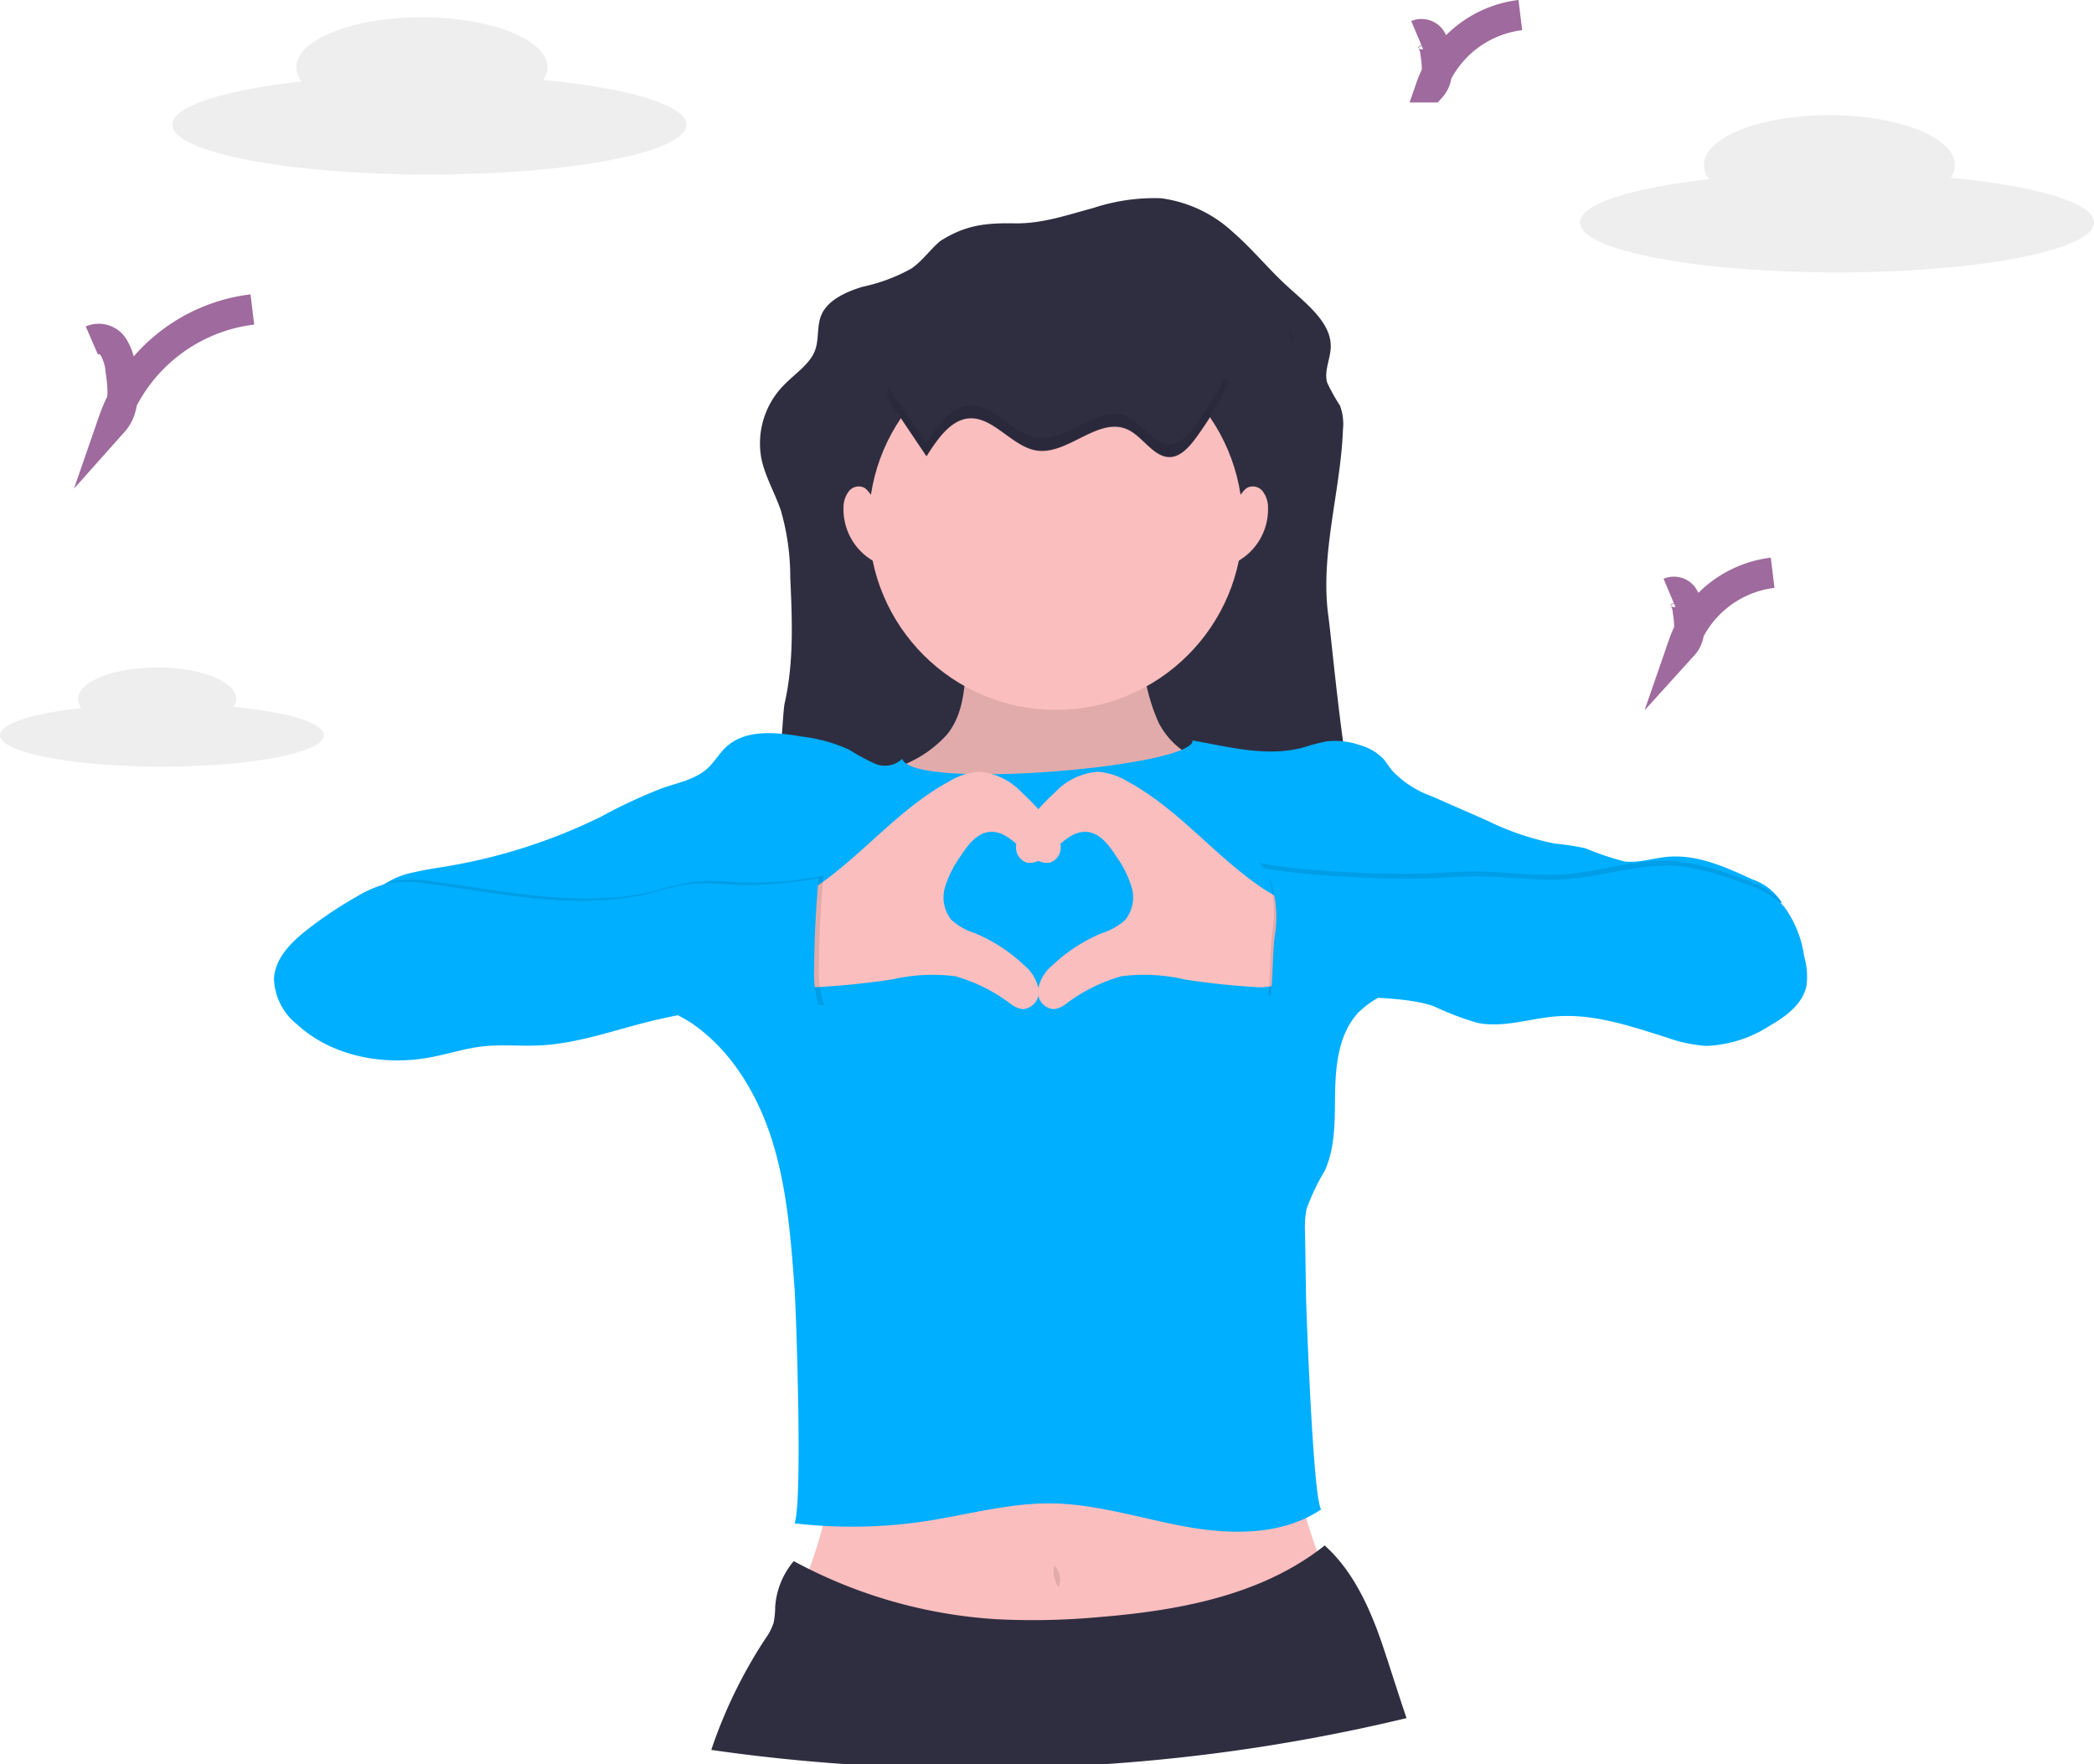 <svg xmlns="http://www.w3.org/2000/svg" width="206.391" height="173.887" viewBox="0 0 206.391 173.887"><defs><style>.a{fill:#eee;}.b{fill:none;stroke:#9f6a9d;stroke-miterlimit:10;stroke-width:3px;}.c{fill:#2f2e41;}.d,.f{opacity:0.1;}.e{fill:#fbbebe;}.g{fill:#00afff;}</style></defs><g transform="translate(0 1.489)"><g transform="translate(2)"><path class="a" d="M379.195,325.2a1.413,1.413,0,0,0,.256-.787c0-1.714-3.49-3.1-7.794-3.1s-7.788,1.4-7.788,3.1a1.491,1.491,0,0,0,.319.894c-4.79.534-8.018,1.538-8.018,2.682,0,1.711,7.153,3.1,15.961,3.1s15.961-1.386,15.961-3.1C388.089,326.758,384.464,325.7,379.195,325.2Z" transform="translate(-358.17 -257.016)"/><path class="a" d="M762.261,108.863a2.269,2.269,0,0,0,.408-1.255c0-2.715-5.538-4.918-12.369-4.918s-12.369,2.2-12.369,4.918a2.327,2.327,0,0,0,.51,1.4c-7.606.849-12.73,2.441-12.73,4.265,0,2.715,11.326,4.918,25.335,4.918s25.335-2.2,25.335-4.918C776.379,111.337,770.624,109.664,762.261,108.863Z" transform="translate(-571.988 -92.832)"/><path class="a" d="M429.26,108.863a2.268,2.268,0,0,0,.408-1.255c0-2.715-5.538-4.918-12.369-4.918s-12.369,2.2-12.369,4.918a2.328,2.328,0,0,0,.51,1.4c-7.606.849-12.73,2.441-12.73,4.265,0,2.715,11.341,4.918,25.335,4.918s25.335-2.2,25.335-4.918C443.379,111.337,437.624,109.664,429.26,108.863Z" transform="translate(-377.719 -102.475)"/><path class="b" d="M410.13,202.359a1.712,1.712,0,0,1,2.11.629,5.048,5.048,0,0,1,.733,2.274c.265,1.762.456,3.785-.73,5.115a16.625,16.625,0,0,1,13.711-11.067" transform="translate(-403.082 -170.297)"/><path class="b" d="M671.6,106.88a1.119,1.119,0,0,1,1.359.4,3.191,3.191,0,0,1,.468,1.463c.17,1.133.3,2.432-.468,3.279a10.688,10.688,0,0,1,8.807-7.115" transform="translate(-533.919 -104.91)"/><path class="b" d="M843.6,291.88a1.119,1.119,0,0,1,1.359.4,3.189,3.189,0,0,1,.468,1.463c.17,1.133.3,2.432-.468,3.279a10.688,10.688,0,0,1,8.808-7.115" transform="translate(-681.051 -234.943)"/></g><g transform="translate(27 18.011)"><path class="c" d="M541.8,154.177c-1.024.857-1.747,1.955-2.871,2.728a17.132,17.132,0,0,1-4.785,1.787c-1.653.5-3.35,1.285-4.015,2.646-.565,1.165-.239,2.517-.718,3.709-.514,1.266-1.849,2.153-2.871,3.175a8.194,8.194,0,0,0-2.393,7.369c.361,1.787,1.349,3.438,1.936,5.182a23.787,23.787,0,0,1,.919,6.584c.187,4.156.371,8.353-.565,12.442-.239,1.026-.885,16.633-2.137,16.6,3.321-.285,6.661-.316,10-.349l50.006-.479c-2.3-3.015-3.776-20.83-4.264-24.383-.842-6.125,1.2-12.257,1.436-18.423a5.225,5.225,0,0,0-.294-2.357,19.6,19.6,0,0,1-1.263-2.261c-.33-1.16.333-2.35.354-3.541.043-2.393-2.393-4.228-4.323-6-1.861-1.706-3.409-3.644-5.331-5.307a12.867,12.867,0,0,0-7.082-3.328,19.175,19.175,0,0,0-6.659.957c-2.577.689-5.025,1.56-7.759,1.517C546.1,152.395,544.239,152.646,541.8,154.177Z" transform="translate(-476.111 -149.931)"/><g class="d" transform="translate(51.362 12.865)"><path d="M742.077,204.506a3.34,3.34,0,0,0,.3.751,4.416,4.416,0,0,0-.385-1.558A2.87,2.87,0,0,0,742.077,204.506Z" transform="translate(-693.304 -203.7)"/><path d="M538.778,367.64l-.277.024A1.306,1.306,0,0,0,538.778,367.64Z" transform="translate(-538.5 -328.416)"/></g><path class="e" d="M589.8,631.7a2.109,2.109,0,0,1-1.053.428,126.575,126.575,0,0,1-18.528,2.668,159.391,159.391,0,0,1-16.528-.239,106.309,106.309,0,0,1-16.38-1.656,41.744,41.744,0,0,0,4.139-14.31,42.252,42.252,0,0,0,.165-6.58,7.37,7.37,0,0,0-.1-.787c-.256-1.574-.888-3.854-.313-4.993.737-1.464,3.567-1.512,4.95-1.785,2.349-.462,4.711-.847,7.082-1.17a270.729,270.729,0,0,1,28.4-1.857c1.273-.038,2.79.048,3.453,1.137a3.778,3.778,0,0,1,.333,2.086q-.065,2.323.045,4.646a62.149,62.149,0,0,0,4.35,20.019C590.132,630.089,590.421,631.113,589.8,631.7Z" transform="translate(-486.237 -493.887)"/><path class="e" d="M571.761,345.969a11.542,11.542,0,0,1-3.828,2.787,47.824,47.824,0,0,1-5.228,2.316,1.883,1.883,0,0,0,.239,1.859c2.807,5.45,6.563,10.867,12.229,13.21a31.417,31.417,0,0,0,9.231,1.775,8.94,8.94,0,0,0,2.924-.062,7.534,7.534,0,0,0,2.632-1.4,24.55,24.55,0,0,0,9.5-16.205c.076-.572.076-1.273-.414-1.579a1.917,1.917,0,0,0-1.031-.146c-2.294.024-4.328-1.675-5.388-3.706a18.852,18.852,0,0,1-1.6-6.654c0-.05-13.49-.335-14.707-.345-1.9-.017-2.527.206-2.711,2.153C573.415,342.119,573.175,344.218,571.761,345.969Z" transform="translate(-505.422 -293.069)"/><path class="f" d="M571.761,345.969a11.542,11.542,0,0,1-3.828,2.787,47.824,47.824,0,0,1-5.228,2.316,1.883,1.883,0,0,0,.239,1.859c2.807,5.45,6.563,10.867,12.229,13.21a31.417,31.417,0,0,0,9.231,1.775,8.94,8.94,0,0,0,2.924-.062,7.534,7.534,0,0,0,2.632-1.4,24.55,24.55,0,0,0,9.5-16.205c.076-.572.076-1.273-.414-1.579a1.917,1.917,0,0,0-1.031-.146c-2.294.024-4.328-1.675-5.388-3.706a18.852,18.852,0,0,1-1.6-6.654c0-.05-13.49-.335-14.707-.345-1.9-.017-2.527.206-2.711,2.153C573.415,342.119,573.175,344.218,571.761,345.969Z" transform="translate(-505.422 -293.069)"/><ellipse class="e" cx="18.423" cy="18.423" rx="18.423" ry="18.423" transform="translate(58.635 13.616)"/><path class="g" d="M445.081,373.257c.2,2.584-27.568,5-28.616,1.816a2.468,2.468,0,0,1-2.673.479,20.027,20.027,0,0,1-2.536-1.371,15.51,15.51,0,0,0-4.644-1.3c-2.591-.438-5.6-.758-7.52,1.038-.663.62-1.115,1.436-1.78,2.058-1.163,1.081-2.807,1.419-4.307,1.914a50.214,50.214,0,0,0-6.206,2.871,55,55,0,0,1-15.119,4.886c-1.117.189-2.242.342-3.35.608a7.9,7.9,0,0,0-4.17,2.211,9.837,9.837,0,0,0,4.931,3.072l18.447,6.029a32.087,32.087,0,0,1,8.022,3.457c4.046,2.7,6.678,7.135,8.118,11.779s1.811,9.544,2.17,14.394c.156,2.108.828,21.271,0,23.223a48.442,48.442,0,0,0,12.92-.213c4.118-.627,8.19-1.79,12.355-1.751,4.546.045,8.951,1.519,13.432,2.316s9.427.821,13.2-1.723c-.8-1.084-1.457-19.6-1.488-20.941l-.1-6.372a9.455,9.455,0,0,1,.153-2.3,21.775,21.775,0,0,1,1.8-3.783c1.113-2.462.957-5.276,1.019-7.977s.44-5.6,2.266-7.58a9.408,9.408,0,0,1,4.57-2.474,47.545,47.545,0,0,1,8.944-1.038,80.076,80.076,0,0,0,28.233-7.353,5.536,5.536,0,0,0-2.893-2.28c-2.665-1.232-5.489-2.5-8.412-2.22-1.414.134-2.814.627-4.223.447a28.268,28.268,0,0,1-3.814-1.29,25.517,25.517,0,0,0-3.022-.467,26.9,26.9,0,0,1-6.673-2.266l-5.446-2.393a9.938,9.938,0,0,1-3.917-2.536c-.321-.4-.579-.849-.928-1.225a5.2,5.2,0,0,0-2.271-1.29,7.355,7.355,0,0,0-3.271-.359,19.233,19.233,0,0,0-2.237.586C452.455,374.92,448.741,373.91,445.081,373.257Z" transform="translate(-354.54 -319.778)"/><path class="c" d="M572.549,724.176a178.2,178.2,0,0,1-29.86,4.546h-25.3q-6.783-.462-13.37-1.412a47.513,47.513,0,0,1,5.314-10.934,5.726,5.726,0,0,0,.828-1.584,8.342,8.342,0,0,0,.16-1.606,7.773,7.773,0,0,1,1.828-4.484q.746.407,1.507.782a48.254,48.254,0,0,0,18.409,4.941,70.9,70.9,0,0,0,10.1-.2c7.575-.61,15.452-2.017,21.553-6.484.256-.187.51-.38.761-.579,2.964,2.632,4.68,6.666,5.907,10.437C571.121,719.8,571.8,722,572.549,724.176Z" transform="translate(-460.914 -574.335)"/><path class="f" d="M645.105,714.66a2.648,2.648,0,0,0,.364,2.3,1.864,1.864,0,0,0-.388-2.086Z" transform="translate(-568.145 -580.04)"/><path class="e" d="M547.232,388.311a6.564,6.564,0,0,1,2.988-.971,6.452,6.452,0,0,1,4.187,2.029,21.438,21.438,0,0,1,2.938,3.259,4.036,4.036,0,0,1,.907,1.955,1.59,1.59,0,0,1-1.041,1.713,1.835,1.835,0,0,1-1.29-.261c-1.637-.9-2.85-2.96-4.706-2.759-1.273.136-2.134,1.321-2.831,2.393a10.457,10.457,0,0,0-1.524,3.046,3.531,3.531,0,0,0,.627,3.225,6.135,6.135,0,0,0,2.287,1.3,15.941,15.941,0,0,1,4.874,3.163,4.044,4.044,0,0,1,1.436,2.393,1.705,1.705,0,0,1-1.577,1.943,2.523,2.523,0,0,1-1.17-.51,16.288,16.288,0,0,0-5.472-2.735,17.673,17.673,0,0,0-6.221.316q-3.393.507-6.819.723a5.7,5.7,0,0,1-2.027-.132c-2.259-.7-2.917-3.572-2.653-5.649.28-2.22,1.914-2.725,3.622-3.828C538.573,395.776,542.138,391.086,547.232,388.311Z" transform="translate(-480.714 -330.774)"/><path class="e" d="M640.646,388.311a6.574,6.574,0,0,0-2.991-.971,6.452,6.452,0,0,0-4.187,2.029,21.435,21.435,0,0,0-2.936,3.259,4.054,4.054,0,0,0-.9,1.955,1.589,1.589,0,0,0,1.038,1.713,1.842,1.842,0,0,0,1.292-.261c1.637-.9,2.85-2.96,4.7-2.759,1.275.136,2.137,1.321,2.831,2.393a10.4,10.4,0,0,1,1.524,3.046,3.538,3.538,0,0,1-.627,3.225,6.117,6.117,0,0,1-2.287,1.3,15.97,15.97,0,0,0-4.876,3.163,4.057,4.057,0,0,0-1.436,2.393,1.7,1.7,0,0,0,1.577,1.943,2.514,2.514,0,0,0,1.17-.51,16.289,16.289,0,0,1,5.472-2.735,17.673,17.673,0,0,1,6.221.316c2.256.354,4.532.6,6.812.737a5.714,5.714,0,0,0,2.029-.132c2.256-.7,2.914-3.572,2.653-5.649-.282-2.22-1.914-2.725-3.625-3.828C649.305,395.776,645.742,391.086,640.646,388.311Z" transform="translate(-556.479 -330.774)"/><path class="c" d="M580.463,213.778c1.072-1.694,2.345-3.531,4.084-3.728,2.428-.275,4.326,2.761,6.742,3.153,3.11.507,6.168-3.474,9.092-2.019,1.436.718,2.508,2.708,4.067,2.67,1.079-.024,1.957-1.036,2.673-2.029a37.843,37.843,0,0,0,3.194-5.292c-2.969-3.4-7.288-4.182-11.319-4.8l-6.778-1.041a13.6,13.6,0,0,0-4.914-.153,13.42,13.42,0,0,0-4.163,1.933c-1.584,1-5.309,2.594-6.281,4.445-.677,1.285.254,1.883,1.127,3.177Q579.219,211.935,580.463,213.778Z" transform="translate(-516.144 -188.299)"/><path class="f" d="M379.044,430.22a35.651,35.651,0,0,1-8.936.636,24.1,24.1,0,0,0-3.524-.074,28.891,28.891,0,0,0-4.144.94c-7.128,1.754-14.576.041-21.852-.921a12.022,12.022,0,0,0-3.871-.067,11.009,11.009,0,0,0-3.273,1.359,39.537,39.537,0,0,0-4.785,3.2c-1.586,1.239-3.187,2.818-3.3,4.826a5.969,5.969,0,0,0,2.232,4.493c3.445,3.189,8.561,4.149,13.174,3.285,1.754-.328,3.465-.892,5.237-1.089,1.816-.2,3.651,0,5.477-.086,3.709-.165,7.259-1.455,10.86-2.352a52.31,52.31,0,0,1,17.212-1.349.371.371,0,0,1-.51-.261,10.572,10.572,0,0,1-.438-3.68C378.625,436.072,378.766,433.22,379.044,430.22Z" transform="translate(-324.877 -363.421)"/><path class="g" d="M377.044,431.22a35.648,35.648,0,0,1-8.936.636,24.1,24.1,0,0,0-3.524-.074,28.889,28.889,0,0,0-4.144.94c-7.128,1.754-14.576.041-21.852-.921a12.021,12.021,0,0,0-3.871-.067,11.009,11.009,0,0,0-3.273,1.359,39.538,39.538,0,0,0-4.785,3.2c-1.586,1.239-3.187,2.818-3.3,4.826a5.969,5.969,0,0,0,2.232,4.493c3.445,3.189,8.561,4.149,13.174,3.285,1.754-.328,3.465-.892,5.237-1.089,1.816-.2,3.651,0,5.477-.086,3.709-.165,7.259-1.455,10.86-2.352a52.309,52.309,0,0,1,17.212-1.349.371.371,0,0,1-.51-.261,10.57,10.57,0,0,1-.438-3.68C376.625,437.072,376.766,434.22,377.044,431.22Z" transform="translate(-323.355 -364.182)"/><path class="f" d="M730,424.266c3.646.83,12.422,1.2,16.16,1.072,1.706-.053,3.407-.206,5.113-.2,2.924,0,5.843.479,8.759.285,3.768-.258,7.47-1.644,11.229-1.287a24.547,24.547,0,0,1,5.386,1.354c1.761.589,3.68,1.254,4.919,2.684A10.681,10.681,0,0,1,783.513,433a7.179,7.179,0,0,1,.239,2.9c-.356,1.821-2.034,3.053-3.644,3.972a12.3,12.3,0,0,1-6.221,1.979,13.891,13.891,0,0,1-3.828-.8c-3.572-1.122-7.223-2.393-10.956-2.113-2.61.2-5.218,1.163-7.786.644a29.95,29.95,0,0,1-4.307-1.636c-3.5-1.28-12.377-.94-16.085-.586.215-2.084.189-4.185.4-6.271a11.27,11.27,0,0,0-.184-4.771A3.956,3.956,0,0,0,730,424.266Z" transform="translate(-632.932 -358.742)"/><path class="g" d="M731,426.266c3.646.83,12.422,1.2,16.16,1.072,1.706-.053,3.407-.206,5.113-.2,2.924,0,5.843.478,8.759.285,3.768-.258,7.47-1.644,11.229-1.287a24.549,24.549,0,0,1,5.386,1.354c1.761.589,3.68,1.254,4.919,2.684A10.682,10.682,0,0,1,784.513,435a7.181,7.181,0,0,1,.239,2.9c-.357,1.821-2.034,3.053-3.644,3.972a12.3,12.3,0,0,1-6.221,1.979,13.894,13.894,0,0,1-3.828-.8c-3.572-1.122-7.223-2.393-10.956-2.113-2.61.2-5.218,1.163-7.786.644a29.953,29.953,0,0,1-4.307-1.637c-3.5-1.28-12.377-.94-16.086-.586.215-2.084.189-4.185.4-6.271a11.27,11.27,0,0,0-.184-4.771A3.958,3.958,0,0,0,731,426.266Z" transform="translate(-633.694 -360.265)"/><path class="e" d="M561.6,270.565c-.56-.146-.775-.854-1.28-1.139a1.236,1.236,0,0,0-1.5.364,2.59,2.59,0,0,0-.522,1.555,5.881,5.881,0,0,0,3.685,5.675,23.969,23.969,0,0,1-.574-6.647Z" transform="translate(-502.157 -240.864)"/><path class="e" d="M718.455,270.565c.56-.146.773-.854,1.278-1.139a1.236,1.236,0,0,1,1.5.364,2.573,2.573,0,0,1,.522,1.555,5.881,5.881,0,0,1-3.685,5.675,23.971,23.971,0,0,0,.574-6.647Z" transform="translate(-623.778 -240.864)"/><path class="f" d="M607.012,228.867c-.718.993-1.594,2.005-2.673,2.029-1.562.038-2.632-1.948-4.067-2.67-2.912-1.455-5.962,2.527-9.092,2.019-2.417-.392-4.307-3.429-6.742-3.153-1.739.2-3.012,2.034-4.084,3.728q-1.244-1.84-2.486-3.685a16.007,16.007,0,0,1-1.23-1.763c-.464,1.139.407,1.742,1.23,2.96s1.656,2.457,2.486,3.685c1.072-1.694,2.345-3.532,4.084-3.728,2.429-.275,4.326,2.761,6.742,3.153,3.11.507,6.168-3.474,9.092-2.019,1.436.718,2.507,2.708,4.067,2.67,1.079-.024,1.957-1.036,2.673-2.029a37.863,37.863,0,0,0,3.194-5.292c-.129-.148-.263-.292-.4-.431a38.216,38.216,0,0,1-2.795,4.527Z" transform="translate(-516.054 -206.628)"/></g></g></svg>